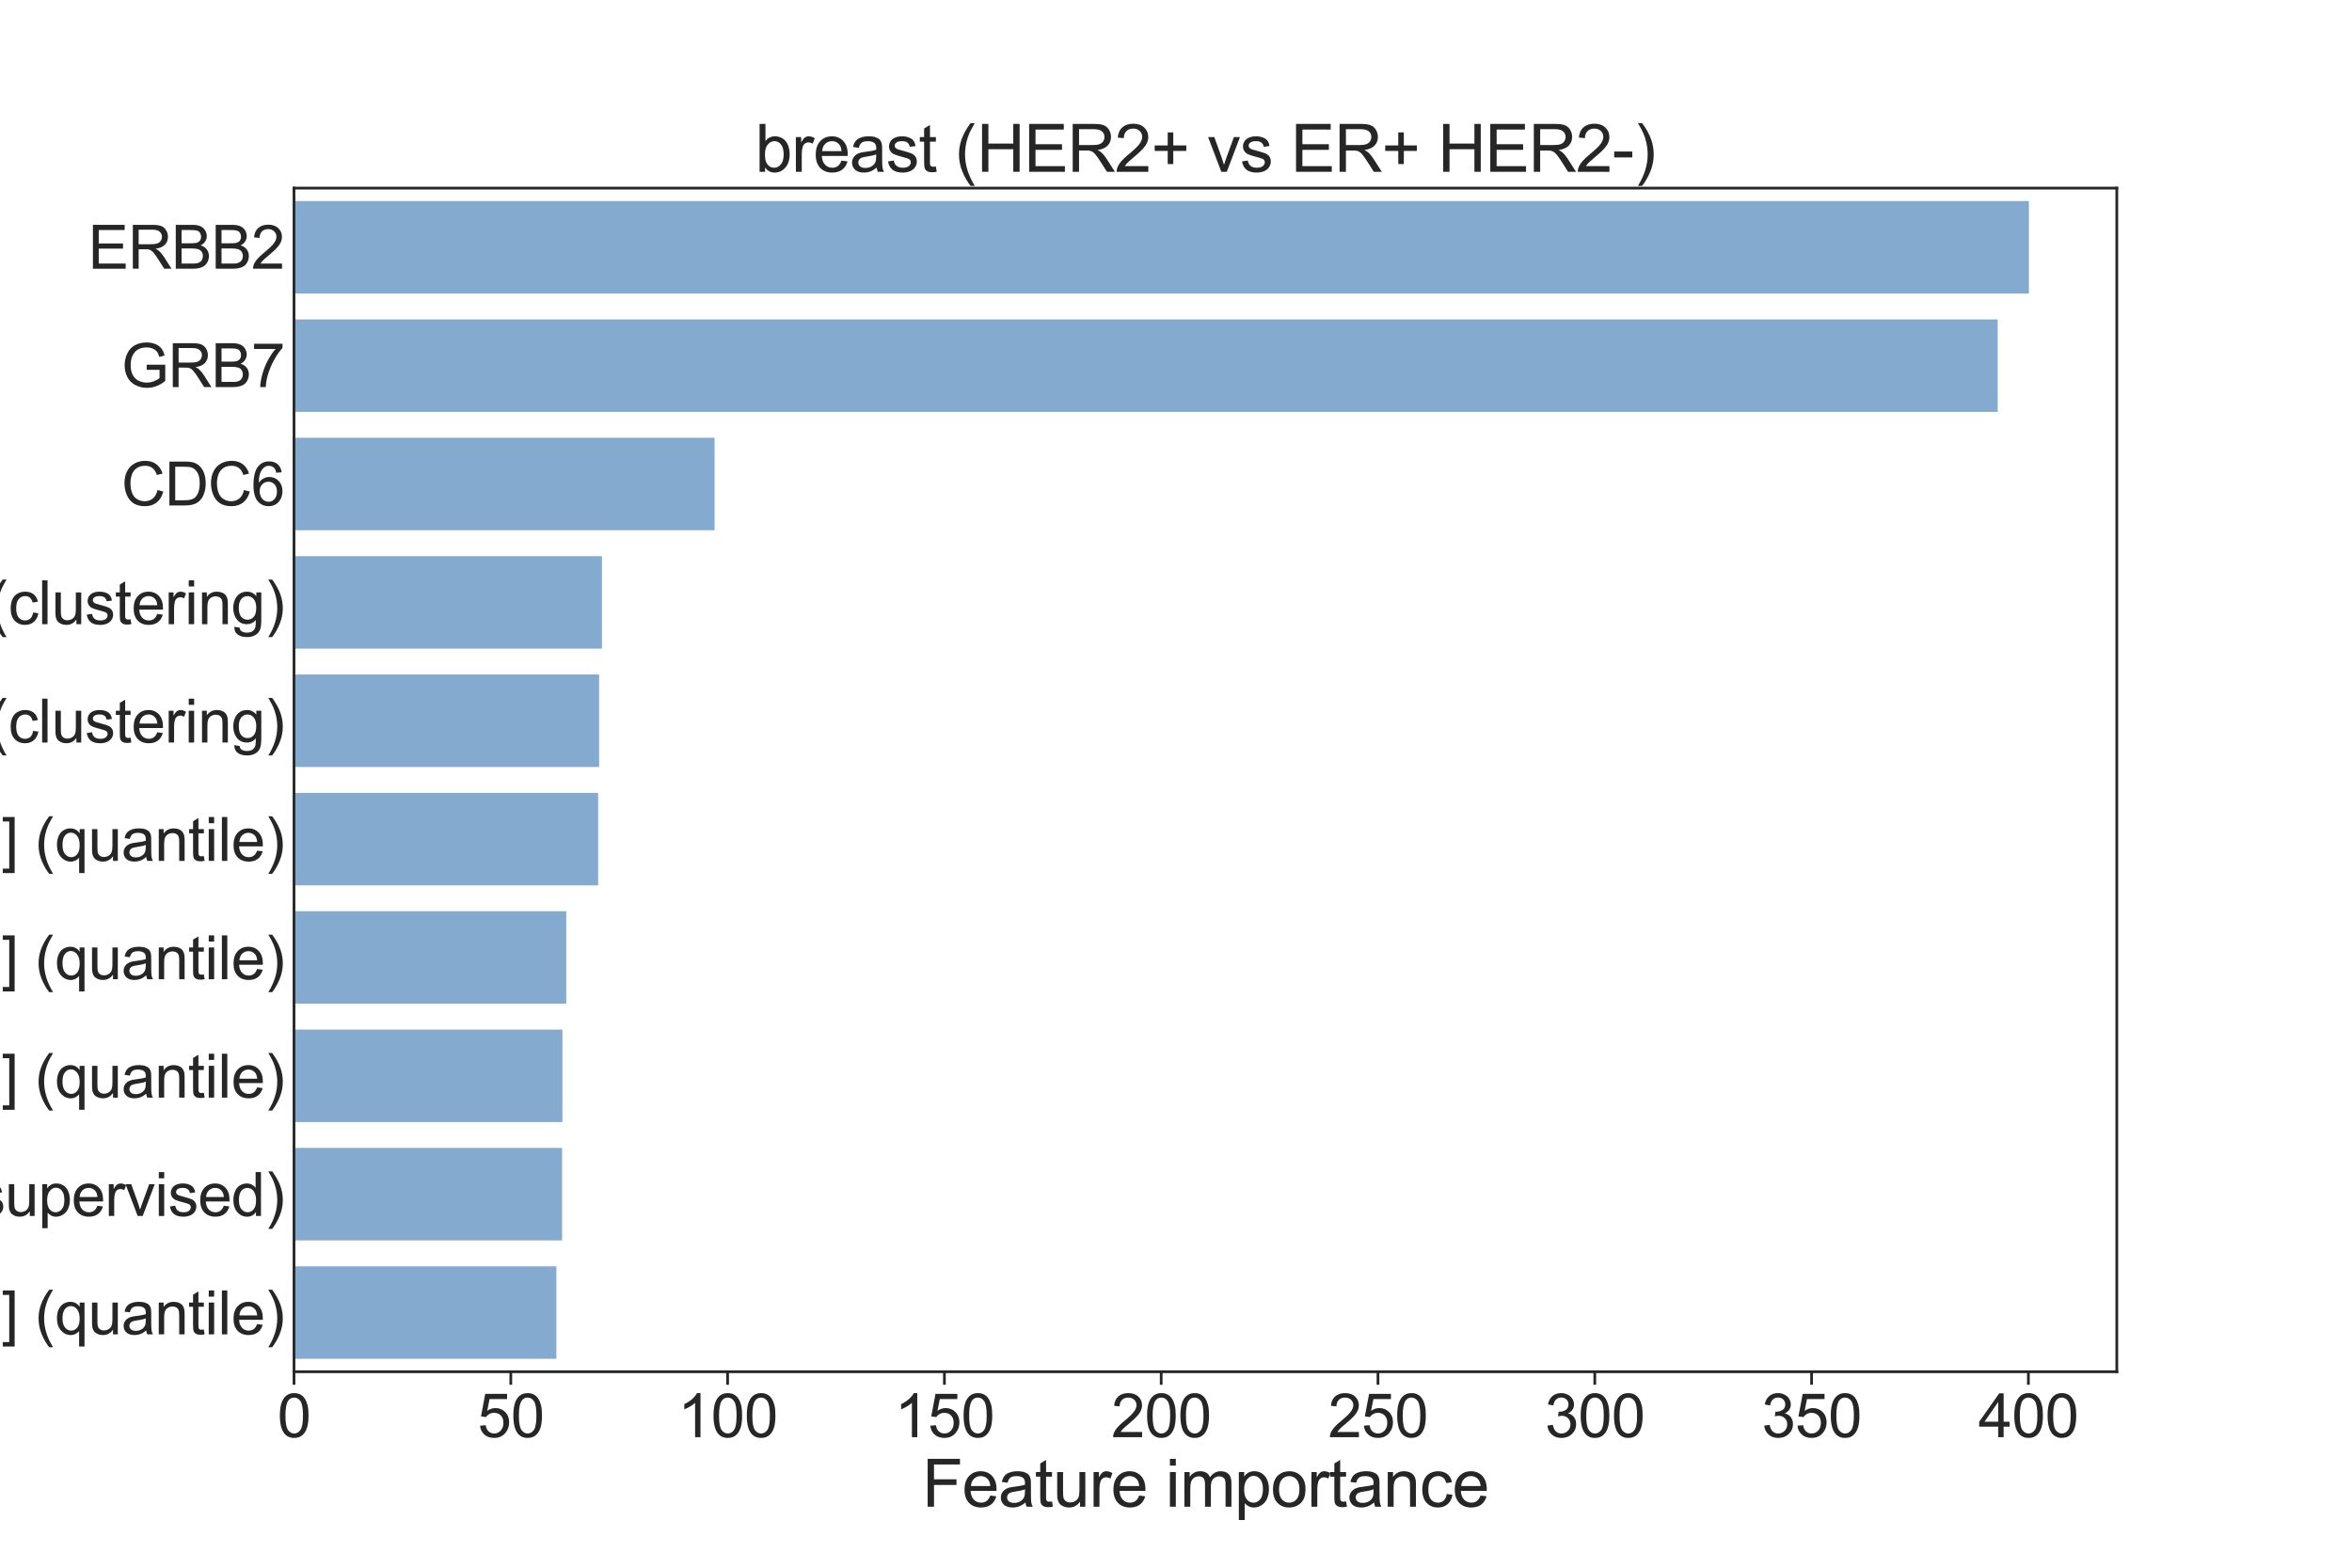 <?xml version="1.0" encoding="utf-8" standalone="no"?>
<!DOCTYPE svg PUBLIC "-//W3C//DTD SVG 1.1//EN"
  "http://www.w3.org/Graphics/SVG/1.1/DTD/svg11.dtd">
<svg xmlns:xlink="http://www.w3.org/1999/xlink" width="864pt" height="576pt" viewBox="0 0 864 576" xmlns="http://www.w3.org/2000/svg" version="1.1">
 <defs>
  <style type="text/css">*{stroke-linejoin: round; stroke-linecap: butt}</style>
 </defs>
 <g id="figure_1">
  <g id="patch_1">
   <path d="M 0 576 
L 864 576 
L 864 0 
L 0 0 
z
" style="fill: #ffffff"/>
  </g>
  <g id="axes_1">
   <g id="patch_2">
    <path d="M 108 504 
L 777.6 504 
L 777.6 69.12 
L 108 69.12 
z
" style="fill: #ffffff"/>
   </g>
   <g id="matplotlib.axis_1">
    <g id="xtick_1">
     <g id="line2d_1">
      <defs>
       <path id="m3b9ac82959" d="M 0 0 
L 0 4.8 
" style="stroke: #262626"/>
      </defs>
      <g>
       <use xlink:href="#m3b9ac82959" x="108" y="504" style="fill: #262626; stroke: #262626"/>
      </g>
     </g>
     <g id="text_1">
      <!-- 0 -->
      <g style="fill: #262626" transform="translate(101.883 528.047)scale(0.22 -0.22)">
       <defs>
        <path id="ArialMT-30" d="M 266 2259 
Q 266 3072 433 3567 
Q 600 4063 929 4331 
Q 1259 4600 1759 4600 
Q 2128 4600 2406 4451 
Q 2684 4303 2865 4023 
Q 3047 3744 3150 3342 
Q 3253 2941 3253 2259 
Q 3253 1453 3087 958 
Q 2922 463 2592 192 
Q 2263 -78 1759 -78 
Q 1097 -78 719 397 
Q 266 969 266 2259 
z
M 844 2259 
Q 844 1131 1108 757 
Q 1372 384 1759 384 
Q 2147 384 2411 759 
Q 2675 1134 2675 2259 
Q 2675 3391 2411 3762 
Q 2147 4134 1753 4134 
Q 1366 4134 1134 3806 
Q 844 3388 844 2259 
z
" transform="scale(0.016)"/>
       </defs>
       <use xlink:href="#ArialMT-30"/>
      </g>
     </g>
    </g>
    <g id="xtick_2">
     <g id="line2d_2">
      <g>
       <use xlink:href="#m3b9ac82959" x="187.64" y="504" style="fill: #262626; stroke: #262626"/>
      </g>
     </g>
     <g id="text_2">
      <!-- 50 -->
      <g style="fill: #262626" transform="translate(175.406 528.047)scale(0.22 -0.22)">
       <defs>
        <path id="ArialMT-35" d="M 266 1200 
L 856 1250 
Q 922 819 1161 601 
Q 1400 384 1738 384 
Q 2144 384 2425 690 
Q 2706 997 2706 1503 
Q 2706 1984 2436 2262 
Q 2166 2541 1728 2541 
Q 1456 2541 1237 2417 
Q 1019 2294 894 2097 
L 366 2166 
L 809 4519 
L 3088 4519 
L 3088 3981 
L 1259 3981 
L 1013 2750 
Q 1425 3038 1878 3038 
Q 2478 3038 2890 2622 
Q 3303 2206 3303 1553 
Q 3303 931 2941 478 
Q 2500 -78 1738 -78 
Q 1113 -78 717 272 
Q 322 622 266 1200 
z
" transform="scale(0.016)"/>
       </defs>
       <use xlink:href="#ArialMT-35"/>
       <use xlink:href="#ArialMT-30" x="55.615"/>
      </g>
     </g>
    </g>
    <g id="xtick_3">
     <g id="line2d_3">
      <g>
       <use xlink:href="#m3b9ac82959" x="267.281" y="504" style="fill: #262626; stroke: #262626"/>
      </g>
     </g>
     <g id="text_3">
      <!-- 100 -->
      <g style="fill: #262626" transform="translate(248.929 528.047)scale(0.22 -0.22)">
       <defs>
        <path id="ArialMT-31" d="M 2384 0 
L 1822 0 
L 1822 3584 
Q 1619 3391 1289 3197 
Q 959 3003 697 2906 
L 697 3450 
Q 1169 3672 1522 3987 
Q 1875 4303 2022 4600 
L 2384 4600 
L 2384 0 
z
" transform="scale(0.016)"/>
       </defs>
       <use xlink:href="#ArialMT-31"/>
       <use xlink:href="#ArialMT-30" x="55.615"/>
       <use xlink:href="#ArialMT-30" x="111.23"/>
      </g>
     </g>
    </g>
    <g id="xtick_4">
     <g id="line2d_4">
      <g>
       <use xlink:href="#m3b9ac82959" x="346.921" y="504" style="fill: #262626; stroke: #262626"/>
      </g>
     </g>
     <g id="text_4">
      <!-- 150 -->
      <g style="fill: #262626" transform="translate(328.57 528.047)scale(0.22 -0.22)">
       <use xlink:href="#ArialMT-31"/>
       <use xlink:href="#ArialMT-35" x="55.615"/>
       <use xlink:href="#ArialMT-30" x="111.23"/>
      </g>
     </g>
    </g>
    <g id="xtick_5">
     <g id="line2d_5">
      <g>
       <use xlink:href="#m3b9ac82959" x="426.561" y="504" style="fill: #262626; stroke: #262626"/>
      </g>
     </g>
     <g id="text_5">
      <!-- 200 -->
      <g style="fill: #262626" transform="translate(408.21 528.047)scale(0.22 -0.22)">
       <defs>
        <path id="ArialMT-32" d="M 3222 541 
L 3222 0 
L 194 0 
Q 188 203 259 391 
Q 375 700 629 1000 
Q 884 1300 1366 1694 
Q 2113 2306 2375 2664 
Q 2638 3022 2638 3341 
Q 2638 3675 2398 3904 
Q 2159 4134 1775 4134 
Q 1369 4134 1125 3890 
Q 881 3647 878 3216 
L 300 3275 
Q 359 3922 746 4261 
Q 1134 4600 1788 4600 
Q 2447 4600 2831 4234 
Q 3216 3869 3216 3328 
Q 3216 3053 3103 2787 
Q 2991 2522 2730 2228 
Q 2469 1934 1863 1422 
Q 1356 997 1212 845 
Q 1069 694 975 541 
L 3222 541 
z
" transform="scale(0.016)"/>
       </defs>
       <use xlink:href="#ArialMT-32"/>
       <use xlink:href="#ArialMT-30" x="55.615"/>
       <use xlink:href="#ArialMT-30" x="111.23"/>
      </g>
     </g>
    </g>
    <g id="xtick_6">
     <g id="line2d_6">
      <g>
       <use xlink:href="#m3b9ac82959" x="506.201" y="504" style="fill: #262626; stroke: #262626"/>
      </g>
     </g>
     <g id="text_6">
      <!-- 250 -->
      <g style="fill: #262626" transform="translate(487.85 528.047)scale(0.22 -0.22)">
       <use xlink:href="#ArialMT-32"/>
       <use xlink:href="#ArialMT-35" x="55.615"/>
       <use xlink:href="#ArialMT-30" x="111.23"/>
      </g>
     </g>
    </g>
    <g id="xtick_7">
     <g id="line2d_7">
      <g>
       <use xlink:href="#m3b9ac82959" x="585.842" y="504" style="fill: #262626; stroke: #262626"/>
      </g>
     </g>
     <g id="text_7">
      <!-- 300 -->
      <g style="fill: #262626" transform="translate(567.491 528.047)scale(0.22 -0.22)">
       <defs>
        <path id="ArialMT-33" d="M 269 1209 
L 831 1284 
Q 928 806 1161 595 
Q 1394 384 1728 384 
Q 2125 384 2398 659 
Q 2672 934 2672 1341 
Q 2672 1728 2419 1979 
Q 2166 2231 1775 2231 
Q 1616 2231 1378 2169 
L 1441 2663 
Q 1497 2656 1531 2656 
Q 1891 2656 2178 2843 
Q 2466 3031 2466 3422 
Q 2466 3731 2256 3934 
Q 2047 4138 1716 4138 
Q 1388 4138 1169 3931 
Q 950 3725 888 3313 
L 325 3413 
Q 428 3978 793 4289 
Q 1159 4600 1703 4600 
Q 2078 4600 2393 4439 
Q 2709 4278 2876 4000 
Q 3044 3722 3044 3409 
Q 3044 3113 2884 2869 
Q 2725 2625 2413 2481 
Q 2819 2388 3044 2092 
Q 3269 1797 3269 1353 
Q 3269 753 2831 336 
Q 2394 -81 1725 -81 
Q 1122 -81 723 278 
Q 325 638 269 1209 
z
" transform="scale(0.016)"/>
       </defs>
       <use xlink:href="#ArialMT-33"/>
       <use xlink:href="#ArialMT-30" x="55.615"/>
       <use xlink:href="#ArialMT-30" x="111.23"/>
      </g>
     </g>
    </g>
    <g id="xtick_8">
     <g id="line2d_8">
      <g>
       <use xlink:href="#m3b9ac82959" x="665.482" y="504" style="fill: #262626; stroke: #262626"/>
      </g>
     </g>
     <g id="text_8">
      <!-- 350 -->
      <g style="fill: #262626" transform="translate(647.131 528.047)scale(0.22 -0.22)">
       <use xlink:href="#ArialMT-33"/>
       <use xlink:href="#ArialMT-35" x="55.615"/>
       <use xlink:href="#ArialMT-30" x="111.23"/>
      </g>
     </g>
    </g>
    <g id="xtick_9">
     <g id="line2d_9">
      <g>
       <use xlink:href="#m3b9ac82959" x="745.122" y="504" style="fill: #262626; stroke: #262626"/>
      </g>
     </g>
     <g id="text_9">
      <!-- 400 -->
      <g style="fill: #262626" transform="translate(726.771 528.047)scale(0.22 -0.22)">
       <defs>
        <path id="ArialMT-34" d="M 2069 0 
L 2069 1097 
L 81 1097 
L 81 1613 
L 2172 4581 
L 2631 4581 
L 2631 1613 
L 3250 1613 
L 3250 1097 
L 2631 1097 
L 2631 0 
L 2069 0 
z
M 2069 1613 
L 2069 3678 
L 634 1613 
L 2069 1613 
z
" transform="scale(0.016)"/>
       </defs>
       <use xlink:href="#ArialMT-34"/>
       <use xlink:href="#ArialMT-30" x="55.615"/>
       <use xlink:href="#ArialMT-30" x="111.23"/>
      </g>
     </g>
    </g>
    <g id="text_10">
     <!-- Feature importance -->
     <g style="fill: #262626" transform="translate(338.758 553.598)scale(0.24 -0.24)">
      <defs>
       <path id="ArialMT-46" d="M 525 0 
L 525 4581 
L 3616 4581 
L 3616 4041 
L 1131 4041 
L 1131 2622 
L 3281 2622 
L 3281 2081 
L 1131 2081 
L 1131 0 
L 525 0 
z
" transform="scale(0.016)"/>
       <path id="ArialMT-65" d="M 2694 1069 
L 3275 997 
Q 3138 488 2766 206 
Q 2394 -75 1816 -75 
Q 1088 -75 661 373 
Q 234 822 234 1631 
Q 234 2469 665 2931 
Q 1097 3394 1784 3394 
Q 2450 3394 2872 2941 
Q 3294 2488 3294 1666 
Q 3294 1616 3291 1516 
L 816 1516 
Q 847 969 1125 678 
Q 1403 388 1819 388 
Q 2128 388 2347 550 
Q 2566 713 2694 1069 
z
M 847 1978 
L 2700 1978 
Q 2663 2397 2488 2606 
Q 2219 2931 1791 2931 
Q 1403 2931 1139 2672 
Q 875 2413 847 1978 
z
" transform="scale(0.016)"/>
       <path id="ArialMT-61" d="M 2588 409 
Q 2275 144 1986 34 
Q 1697 -75 1366 -75 
Q 819 -75 525 192 
Q 231 459 231 875 
Q 231 1119 342 1320 
Q 453 1522 633 1644 
Q 813 1766 1038 1828 
Q 1203 1872 1538 1913 
Q 2219 1994 2541 2106 
Q 2544 2222 2544 2253 
Q 2544 2597 2384 2738 
Q 2169 2928 1744 2928 
Q 1347 2928 1158 2789 
Q 969 2650 878 2297 
L 328 2372 
Q 403 2725 575 2942 
Q 747 3159 1072 3276 
Q 1397 3394 1825 3394 
Q 2250 3394 2515 3294 
Q 2781 3194 2906 3042 
Q 3031 2891 3081 2659 
Q 3109 2516 3109 2141 
L 3109 1391 
Q 3109 606 3145 398 
Q 3181 191 3288 0 
L 2700 0 
Q 2613 175 2588 409 
z
M 2541 1666 
Q 2234 1541 1622 1453 
Q 1275 1403 1131 1340 
Q 988 1278 909 1158 
Q 831 1038 831 891 
Q 831 666 1001 516 
Q 1172 366 1500 366 
Q 1825 366 2078 508 
Q 2331 650 2450 897 
Q 2541 1088 2541 1459 
L 2541 1666 
z
" transform="scale(0.016)"/>
       <path id="ArialMT-74" d="M 1650 503 
L 1731 6 
Q 1494 -44 1306 -44 
Q 1000 -44 831 53 
Q 663 150 594 308 
Q 525 466 525 972 
L 525 2881 
L 113 2881 
L 113 3319 
L 525 3319 
L 525 4141 
L 1084 4478 
L 1084 3319 
L 1650 3319 
L 1650 2881 
L 1084 2881 
L 1084 941 
Q 1084 700 1114 631 
Q 1144 563 1211 522 
Q 1278 481 1403 481 
Q 1497 481 1650 503 
z
" transform="scale(0.016)"/>
       <path id="ArialMT-75" d="M 2597 0 
L 2597 488 
Q 2209 -75 1544 -75 
Q 1250 -75 995 37 
Q 741 150 617 320 
Q 494 491 444 738 
Q 409 903 409 1263 
L 409 3319 
L 972 3319 
L 972 1478 
Q 972 1038 1006 884 
Q 1059 663 1231 536 
Q 1403 409 1656 409 
Q 1909 409 2131 539 
Q 2353 669 2445 892 
Q 2538 1116 2538 1541 
L 2538 3319 
L 3100 3319 
L 3100 0 
L 2597 0 
z
" transform="scale(0.016)"/>
       <path id="ArialMT-72" d="M 416 0 
L 416 3319 
L 922 3319 
L 922 2816 
Q 1116 3169 1280 3281 
Q 1444 3394 1641 3394 
Q 1925 3394 2219 3213 
L 2025 2691 
Q 1819 2813 1613 2813 
Q 1428 2813 1281 2702 
Q 1134 2591 1072 2394 
Q 978 2094 978 1738 
L 978 0 
L 416 0 
z
" transform="scale(0.016)"/>
       <path id="ArialMT-20" transform="scale(0.016)"/>
       <path id="ArialMT-69" d="M 425 3934 
L 425 4581 
L 988 4581 
L 988 3934 
L 425 3934 
z
M 425 0 
L 425 3319 
L 988 3319 
L 988 0 
L 425 0 
z
" transform="scale(0.016)"/>
       <path id="ArialMT-6d" d="M 422 0 
L 422 3319 
L 925 3319 
L 925 2853 
Q 1081 3097 1340 3245 
Q 1600 3394 1931 3394 
Q 2300 3394 2536 3241 
Q 2772 3088 2869 2813 
Q 3263 3394 3894 3394 
Q 4388 3394 4653 3120 
Q 4919 2847 4919 2278 
L 4919 0 
L 4359 0 
L 4359 2091 
Q 4359 2428 4304 2576 
Q 4250 2725 4106 2815 
Q 3963 2906 3769 2906 
Q 3419 2906 3187 2673 
Q 2956 2441 2956 1928 
L 2956 0 
L 2394 0 
L 2394 2156 
Q 2394 2531 2256 2718 
Q 2119 2906 1806 2906 
Q 1569 2906 1367 2781 
Q 1166 2656 1075 2415 
Q 984 2175 984 1722 
L 984 0 
L 422 0 
z
" transform="scale(0.016)"/>
       <path id="ArialMT-70" d="M 422 -1272 
L 422 3319 
L 934 3319 
L 934 2888 
Q 1116 3141 1344 3267 
Q 1572 3394 1897 3394 
Q 2322 3394 2647 3175 
Q 2972 2956 3137 2557 
Q 3303 2159 3303 1684 
Q 3303 1175 3120 767 
Q 2938 359 2589 142 
Q 2241 -75 1856 -75 
Q 1575 -75 1351 44 
Q 1128 163 984 344 
L 984 -1272 
L 422 -1272 
z
M 931 1641 
Q 931 1000 1190 694 
Q 1450 388 1819 388 
Q 2194 388 2461 705 
Q 2728 1022 2728 1688 
Q 2728 2322 2467 2637 
Q 2206 2953 1844 2953 
Q 1484 2953 1207 2617 
Q 931 2281 931 1641 
z
" transform="scale(0.016)"/>
       <path id="ArialMT-6f" d="M 213 1659 
Q 213 2581 725 3025 
Q 1153 3394 1769 3394 
Q 2453 3394 2887 2945 
Q 3322 2497 3322 1706 
Q 3322 1066 3130 698 
Q 2938 331 2570 128 
Q 2203 -75 1769 -75 
Q 1072 -75 642 372 
Q 213 819 213 1659 
z
M 791 1659 
Q 791 1022 1069 705 
Q 1347 388 1769 388 
Q 2188 388 2466 706 
Q 2744 1025 2744 1678 
Q 2744 2294 2464 2611 
Q 2184 2928 1769 2928 
Q 1347 2928 1069 2612 
Q 791 2297 791 1659 
z
" transform="scale(0.016)"/>
       <path id="ArialMT-6e" d="M 422 0 
L 422 3319 
L 928 3319 
L 928 2847 
Q 1294 3394 1984 3394 
Q 2284 3394 2536 3286 
Q 2788 3178 2913 3003 
Q 3038 2828 3088 2588 
Q 3119 2431 3119 2041 
L 3119 0 
L 2556 0 
L 2556 2019 
Q 2556 2363 2490 2533 
Q 2425 2703 2258 2804 
Q 2091 2906 1866 2906 
Q 1506 2906 1245 2678 
Q 984 2450 984 1813 
L 984 0 
L 422 0 
z
" transform="scale(0.016)"/>
       <path id="ArialMT-63" d="M 2588 1216 
L 3141 1144 
Q 3050 572 2676 248 
Q 2303 -75 1759 -75 
Q 1078 -75 664 370 
Q 250 816 250 1647 
Q 250 2184 428 2587 
Q 606 2991 970 3192 
Q 1334 3394 1763 3394 
Q 2303 3394 2647 3120 
Q 2991 2847 3088 2344 
L 2541 2259 
Q 2463 2594 2264 2762 
Q 2066 2931 1784 2931 
Q 1359 2931 1093 2626 
Q 828 2322 828 1663 
Q 828 994 1084 691 
Q 1341 388 1753 388 
Q 2084 388 2306 591 
Q 2528 794 2588 1216 
z
" transform="scale(0.016)"/>
      </defs>
      <use xlink:href="#ArialMT-46"/>
      <use xlink:href="#ArialMT-65" x="61.084"/>
      <use xlink:href="#ArialMT-61" x="116.699"/>
      <use xlink:href="#ArialMT-74" x="172.314"/>
      <use xlink:href="#ArialMT-75" x="200.098"/>
      <use xlink:href="#ArialMT-72" x="255.713"/>
      <use xlink:href="#ArialMT-65" x="289.014"/>
      <use xlink:href="#ArialMT-20" x="344.629"/>
      <use xlink:href="#ArialMT-69" x="372.412"/>
      <use xlink:href="#ArialMT-6d" x="394.629"/>
      <use xlink:href="#ArialMT-70" x="477.93"/>
      <use xlink:href="#ArialMT-6f" x="533.545"/>
      <use xlink:href="#ArialMT-72" x="589.16"/>
      <use xlink:href="#ArialMT-74" x="622.461"/>
      <use xlink:href="#ArialMT-61" x="650.244"/>
      <use xlink:href="#ArialMT-6e" x="705.859"/>
      <use xlink:href="#ArialMT-63" x="761.475"/>
      <use xlink:href="#ArialMT-65" x="811.475"/>
     </g>
    </g>
   </g>
   <g id="matplotlib.axis_2">
    <g id="ytick_1">
     <g id="text_11">
      <!-- ERBB2 -->
      <g style="fill: #262626" transform="translate(32.354 98.738)scale(0.22 -0.22)">
       <defs>
        <path id="ArialMT-45" d="M 506 0 
L 506 4581 
L 3819 4581 
L 3819 4041 
L 1113 4041 
L 1113 2638 
L 3647 2638 
L 3647 2100 
L 1113 2100 
L 1113 541 
L 3925 541 
L 3925 0 
L 506 0 
z
" transform="scale(0.016)"/>
        <path id="ArialMT-52" d="M 503 0 
L 503 4581 
L 2534 4581 
Q 3147 4581 3465 4457 
Q 3784 4334 3975 4021 
Q 4166 3709 4166 3331 
Q 4166 2844 3850 2509 
Q 3534 2175 2875 2084 
Q 3116 1969 3241 1856 
Q 3506 1613 3744 1247 
L 4541 0 
L 3778 0 
L 3172 953 
Q 2906 1366 2734 1584 
Q 2563 1803 2427 1890 
Q 2291 1978 2150 2013 
Q 2047 2034 1813 2034 
L 1109 2034 
L 1109 0 
L 503 0 
z
M 1109 2559 
L 2413 2559 
Q 2828 2559 3062 2645 
Q 3297 2731 3419 2920 
Q 3541 3109 3541 3331 
Q 3541 3656 3305 3865 
Q 3069 4075 2559 4075 
L 1109 4075 
L 1109 2559 
z
" transform="scale(0.016)"/>
        <path id="ArialMT-42" d="M 469 0 
L 469 4581 
L 2188 4581 
Q 2713 4581 3030 4442 
Q 3347 4303 3526 4014 
Q 3706 3725 3706 3409 
Q 3706 3116 3547 2856 
Q 3388 2597 3066 2438 
Q 3481 2316 3704 2022 
Q 3928 1728 3928 1328 
Q 3928 1006 3792 729 
Q 3656 453 3456 303 
Q 3256 153 2954 76 
Q 2653 0 2216 0 
L 469 0 
z
M 1075 2656 
L 2066 2656 
Q 2469 2656 2644 2709 
Q 2875 2778 2992 2937 
Q 3109 3097 3109 3338 
Q 3109 3566 3000 3739 
Q 2891 3913 2687 3977 
Q 2484 4041 1991 4041 
L 1075 4041 
L 1075 2656 
z
M 1075 541 
L 2216 541 
Q 2509 541 2628 563 
Q 2838 600 2978 687 
Q 3119 775 3209 942 
Q 3300 1109 3300 1328 
Q 3300 1584 3169 1773 
Q 3038 1963 2805 2039 
Q 2572 2116 2134 2116 
L 1075 2116 
L 1075 541 
z
" transform="scale(0.016)"/>
       </defs>
       <use xlink:href="#ArialMT-45"/>
       <use xlink:href="#ArialMT-52" x="66.699"/>
       <use xlink:href="#ArialMT-42" x="138.916"/>
       <use xlink:href="#ArialMT-42" x="205.615"/>
       <use xlink:href="#ArialMT-32" x="272.314"/>
      </g>
     </g>
    </g>
    <g id="ytick_2">
     <g id="text_12">
      <!-- GRB7 -->
      <g style="fill: #262626" transform="translate(44.591 142.226)scale(0.22 -0.22)">
       <defs>
        <path id="ArialMT-47" d="M 2638 1797 
L 2638 2334 
L 4578 2338 
L 4578 638 
Q 4131 281 3656 101 
Q 3181 -78 2681 -78 
Q 2006 -78 1454 211 
Q 903 500 622 1047 
Q 341 1594 341 2269 
Q 341 2938 620 3517 
Q 900 4097 1425 4378 
Q 1950 4659 2634 4659 
Q 3131 4659 3532 4498 
Q 3934 4338 4162 4050 
Q 4391 3763 4509 3300 
L 3963 3150 
Q 3859 3500 3706 3700 
Q 3553 3900 3268 4020 
Q 2984 4141 2638 4141 
Q 2222 4141 1919 4014 
Q 1616 3888 1430 3681 
Q 1244 3475 1141 3228 
Q 966 2803 966 2306 
Q 966 1694 1177 1281 
Q 1388 869 1791 669 
Q 2194 469 2647 469 
Q 3041 469 3416 620 
Q 3791 772 3984 944 
L 3984 1797 
L 2638 1797 
z
" transform="scale(0.016)"/>
        <path id="ArialMT-37" d="M 303 3981 
L 303 4522 
L 3269 4522 
L 3269 4084 
Q 2831 3619 2401 2847 
Q 1972 2075 1738 1259 
Q 1569 684 1522 0 
L 944 0 
Q 953 541 1156 1306 
Q 1359 2072 1739 2783 
Q 2119 3494 2547 3981 
L 303 3981 
z
" transform="scale(0.016)"/>
       </defs>
       <use xlink:href="#ArialMT-47"/>
       <use xlink:href="#ArialMT-52" x="77.783"/>
       <use xlink:href="#ArialMT-42" x="150"/>
       <use xlink:href="#ArialMT-37" x="216.699"/>
      </g>
     </g>
    </g>
    <g id="ytick_3">
     <g id="text_13">
      <!-- CDC6 -->
      <g style="fill: #262626" transform="translate(44.602 185.714)scale(0.22 -0.22)">
       <defs>
        <path id="ArialMT-43" d="M 3763 1606 
L 4369 1453 
Q 4178 706 3683 314 
Q 3188 -78 2472 -78 
Q 1731 -78 1267 223 
Q 803 525 561 1097 
Q 319 1669 319 2325 
Q 319 3041 592 3573 
Q 866 4106 1370 4382 
Q 1875 4659 2481 4659 
Q 3169 4659 3637 4309 
Q 4106 3959 4291 3325 
L 3694 3184 
Q 3534 3684 3231 3912 
Q 2928 4141 2469 4141 
Q 1941 4141 1586 3887 
Q 1231 3634 1087 3207 
Q 944 2781 944 2328 
Q 944 1744 1114 1308 
Q 1284 872 1643 656 
Q 2003 441 2422 441 
Q 2931 441 3284 734 
Q 3638 1028 3763 1606 
z
" transform="scale(0.016)"/>
        <path id="ArialMT-44" d="M 494 0 
L 494 4581 
L 2072 4581 
Q 2606 4581 2888 4516 
Q 3281 4425 3559 4188 
Q 3922 3881 4101 3404 
Q 4281 2928 4281 2316 
Q 4281 1794 4159 1391 
Q 4038 988 3847 723 
Q 3656 459 3429 307 
Q 3203 156 2883 78 
Q 2563 0 2147 0 
L 494 0 
z
M 1100 541 
L 2078 541 
Q 2531 541 2789 625 
Q 3047 709 3200 863 
Q 3416 1078 3536 1442 
Q 3656 1806 3656 2325 
Q 3656 3044 3420 3430 
Q 3184 3816 2847 3947 
Q 2603 4041 2063 4041 
L 1100 4041 
L 1100 541 
z
" transform="scale(0.016)"/>
        <path id="ArialMT-36" d="M 3184 3459 
L 2625 3416 
Q 2550 3747 2413 3897 
Q 2184 4138 1850 4138 
Q 1581 4138 1378 3988 
Q 1113 3794 959 3422 
Q 806 3050 800 2363 
Q 1003 2672 1297 2822 
Q 1591 2972 1913 2972 
Q 2475 2972 2870 2558 
Q 3266 2144 3266 1488 
Q 3266 1056 3080 686 
Q 2894 316 2569 119 
Q 2244 -78 1831 -78 
Q 1128 -78 684 439 
Q 241 956 241 2144 
Q 241 3472 731 4075 
Q 1159 4600 1884 4600 
Q 2425 4600 2770 4297 
Q 3116 3994 3184 3459 
z
M 888 1484 
Q 888 1194 1011 928 
Q 1134 663 1356 523 
Q 1578 384 1822 384 
Q 2178 384 2434 671 
Q 2691 959 2691 1453 
Q 2691 1928 2437 2201 
Q 2184 2475 1800 2475 
Q 1419 2475 1153 2201 
Q 888 1928 888 1484 
z
" transform="scale(0.016)"/>
       </defs>
       <use xlink:href="#ArialMT-43"/>
       <use xlink:href="#ArialMT-44" x="72.217"/>
       <use xlink:href="#ArialMT-43" x="144.434"/>
       <use xlink:href="#ArialMT-36" x="216.65"/>
      </g>
     </g>
    </g>
    <g id="ytick_4">
     <g id="text_14">
      <!-- SV INV [2459-76565] (clustering) -->
      <g style="fill: #262626" transform="translate(-218.316 229.336)scale(0.22 -0.22)">
       <defs>
        <path id="ArialMT-53" d="M 288 1472 
L 859 1522 
Q 900 1178 1048 958 
Q 1197 738 1509 602 
Q 1822 466 2213 466 
Q 2559 466 2825 569 
Q 3091 672 3220 851 
Q 3350 1031 3350 1244 
Q 3350 1459 3225 1620 
Q 3100 1781 2813 1891 
Q 2628 1963 1997 2114 
Q 1366 2266 1113 2400 
Q 784 2572 623 2826 
Q 463 3081 463 3397 
Q 463 3744 659 4045 
Q 856 4347 1234 4503 
Q 1613 4659 2075 4659 
Q 2584 4659 2973 4495 
Q 3363 4331 3572 4012 
Q 3781 3694 3797 3291 
L 3216 3247 
Q 3169 3681 2898 3903 
Q 2628 4125 2100 4125 
Q 1550 4125 1298 3923 
Q 1047 3722 1047 3438 
Q 1047 3191 1225 3031 
Q 1400 2872 2139 2705 
Q 2878 2538 3153 2413 
Q 3553 2228 3743 1945 
Q 3934 1663 3934 1294 
Q 3934 928 3725 604 
Q 3516 281 3123 101 
Q 2731 -78 2241 -78 
Q 1619 -78 1198 103 
Q 778 284 539 648 
Q 300 1013 288 1472 
z
" transform="scale(0.016)"/>
        <path id="ArialMT-56" d="M 1803 0 
L 28 4581 
L 684 4581 
L 1875 1253 
Q 2019 853 2116 503 
Q 2222 878 2363 1253 
L 3600 4581 
L 4219 4581 
L 2425 0 
L 1803 0 
z
" transform="scale(0.016)"/>
        <path id="ArialMT-49" d="M 597 0 
L 597 4581 
L 1203 4581 
L 1203 0 
L 597 0 
z
" transform="scale(0.016)"/>
        <path id="ArialMT-4e" d="M 488 0 
L 488 4581 
L 1109 4581 
L 3516 984 
L 3516 4581 
L 4097 4581 
L 4097 0 
L 3475 0 
L 1069 3600 
L 1069 0 
L 488 0 
z
" transform="scale(0.016)"/>
        <path id="ArialMT-5b" d="M 434 -1272 
L 434 4581 
L 1675 4581 
L 1675 4116 
L 997 4116 
L 997 -806 
L 1675 -806 
L 1675 -1272 
L 434 -1272 
z
" transform="scale(0.016)"/>
        <path id="ArialMT-39" d="M 350 1059 
L 891 1109 
Q 959 728 1153 556 
Q 1347 384 1650 384 
Q 1909 384 2104 503 
Q 2300 622 2425 820 
Q 2550 1019 2634 1356 
Q 2719 1694 2719 2044 
Q 2719 2081 2716 2156 
Q 2547 1888 2255 1720 
Q 1963 1553 1622 1553 
Q 1053 1553 659 1965 
Q 266 2378 266 3053 
Q 266 3750 677 4175 
Q 1088 4600 1706 4600 
Q 2153 4600 2523 4359 
Q 2894 4119 3086 3673 
Q 3278 3228 3278 2384 
Q 3278 1506 3087 986 
Q 2897 466 2520 194 
Q 2144 -78 1638 -78 
Q 1100 -78 759 220 
Q 419 519 350 1059 
z
M 2653 3081 
Q 2653 3566 2395 3850 
Q 2138 4134 1775 4134 
Q 1400 4134 1122 3828 
Q 844 3522 844 3034 
Q 844 2597 1108 2323 
Q 1372 2050 1759 2050 
Q 2150 2050 2401 2323 
Q 2653 2597 2653 3081 
z
" transform="scale(0.016)"/>
        <path id="ArialMT-2d" d="M 203 1375 
L 203 1941 
L 1931 1941 
L 1931 1375 
L 203 1375 
z
" transform="scale(0.016)"/>
        <path id="ArialMT-5d" d="M 1363 -1272 
L 122 -1272 
L 122 -806 
L 800 -806 
L 800 4116 
L 122 4116 
L 122 4581 
L 1363 4581 
L 1363 -1272 
z
" transform="scale(0.016)"/>
        <path id="ArialMT-28" d="M 1497 -1347 
Q 1031 -759 709 28 
Q 388 816 388 1659 
Q 388 2403 628 3084 
Q 909 3875 1497 4659 
L 1900 4659 
Q 1522 4009 1400 3731 
Q 1209 3300 1100 2831 
Q 966 2247 966 1656 
Q 966 153 1900 -1347 
L 1497 -1347 
z
" transform="scale(0.016)"/>
        <path id="ArialMT-6c" d="M 409 0 
L 409 4581 
L 972 4581 
L 972 0 
L 409 0 
z
" transform="scale(0.016)"/>
        <path id="ArialMT-73" d="M 197 991 
L 753 1078 
Q 800 744 1014 566 
Q 1228 388 1613 388 
Q 2000 388 2187 545 
Q 2375 703 2375 916 
Q 2375 1106 2209 1216 
Q 2094 1291 1634 1406 
Q 1016 1563 777 1677 
Q 538 1791 414 1992 
Q 291 2194 291 2438 
Q 291 2659 392 2848 
Q 494 3038 669 3163 
Q 800 3259 1026 3326 
Q 1253 3394 1513 3394 
Q 1903 3394 2198 3281 
Q 2494 3169 2634 2976 
Q 2775 2784 2828 2463 
L 2278 2388 
Q 2241 2644 2061 2787 
Q 1881 2931 1553 2931 
Q 1166 2931 1000 2803 
Q 834 2675 834 2503 
Q 834 2394 903 2306 
Q 972 2216 1119 2156 
Q 1203 2125 1616 2013 
Q 2213 1853 2448 1751 
Q 2684 1650 2818 1456 
Q 2953 1263 2953 975 
Q 2953 694 2789 445 
Q 2625 197 2315 61 
Q 2006 -75 1616 -75 
Q 969 -75 630 194 
Q 291 463 197 991 
z
" transform="scale(0.016)"/>
        <path id="ArialMT-67" d="M 319 -275 
L 866 -356 
Q 900 -609 1056 -725 
Q 1266 -881 1628 -881 
Q 2019 -881 2231 -725 
Q 2444 -569 2519 -288 
Q 2563 -116 2559 434 
Q 2191 0 1641 0 
Q 956 0 581 494 
Q 206 988 206 1678 
Q 206 2153 378 2554 
Q 550 2956 876 3175 
Q 1203 3394 1644 3394 
Q 2231 3394 2613 2919 
L 2613 3319 
L 3131 3319 
L 3131 450 
Q 3131 -325 2973 -648 
Q 2816 -972 2473 -1159 
Q 2131 -1347 1631 -1347 
Q 1038 -1347 672 -1080 
Q 306 -813 319 -275 
z
M 784 1719 
Q 784 1066 1043 766 
Q 1303 466 1694 466 
Q 2081 466 2343 764 
Q 2606 1063 2606 1700 
Q 2606 2309 2336 2618 
Q 2066 2928 1684 2928 
Q 1309 2928 1046 2623 
Q 784 2319 784 1719 
z
" transform="scale(0.016)"/>
        <path id="ArialMT-29" d="M 791 -1347 
L 388 -1347 
Q 1322 153 1322 1656 
Q 1322 2244 1188 2822 
Q 1081 3291 891 3722 
Q 769 4003 388 4659 
L 791 4659 
Q 1378 3875 1659 3084 
Q 1900 2403 1900 1659 
Q 1900 816 1576 28 
Q 1253 -759 791 -1347 
z
" transform="scale(0.016)"/>
       </defs>
       <use xlink:href="#ArialMT-53"/>
       <use xlink:href="#ArialMT-56" x="66.699"/>
       <use xlink:href="#ArialMT-20" x="133.398"/>
       <use xlink:href="#ArialMT-49" x="161.182"/>
       <use xlink:href="#ArialMT-4e" x="188.965"/>
       <use xlink:href="#ArialMT-56" x="261.182"/>
       <use xlink:href="#ArialMT-20" x="327.881"/>
       <use xlink:href="#ArialMT-5b" x="355.664"/>
       <use xlink:href="#ArialMT-32" x="383.447"/>
       <use xlink:href="#ArialMT-34" x="439.062"/>
       <use xlink:href="#ArialMT-35" x="494.678"/>
       <use xlink:href="#ArialMT-39" x="550.293"/>
       <use xlink:href="#ArialMT-2d" x="605.908"/>
       <use xlink:href="#ArialMT-37" x="639.209"/>
       <use xlink:href="#ArialMT-36" x="694.824"/>
       <use xlink:href="#ArialMT-35" x="750.439"/>
       <use xlink:href="#ArialMT-36" x="806.055"/>
       <use xlink:href="#ArialMT-35" x="861.67"/>
       <use xlink:href="#ArialMT-5d" x="917.285"/>
       <use xlink:href="#ArialMT-20" x="945.068"/>
       <use xlink:href="#ArialMT-28" x="972.852"/>
       <use xlink:href="#ArialMT-63" x="1006.152"/>
       <use xlink:href="#ArialMT-6c" x="1056.152"/>
       <use xlink:href="#ArialMT-75" x="1078.369"/>
       <use xlink:href="#ArialMT-73" x="1133.984"/>
       <use xlink:href="#ArialMT-74" x="1183.984"/>
       <use xlink:href="#ArialMT-65" x="1211.768"/>
       <use xlink:href="#ArialMT-72" x="1267.383"/>
       <use xlink:href="#ArialMT-69" x="1300.684"/>
       <use xlink:href="#ArialMT-6e" x="1322.9"/>
       <use xlink:href="#ArialMT-67" x="1378.516"/>
       <use xlink:href="#ArialMT-29" x="1434.131"/>
      </g>
     </g>
    </g>
    <g id="ytick_5">
     <g id="text_15">
      <!-- CNV DUP [228168-984958] (clustering) -->
      <g style="fill: #262626" transform="translate(-281.511 272.824)scale(0.22 -0.22)">
       <defs>
        <path id="ArialMT-55" d="M 3500 4581 
L 4106 4581 
L 4106 1934 
Q 4106 1244 3950 837 
Q 3794 431 3386 176 
Q 2978 -78 2316 -78 
Q 1672 -78 1262 144 
Q 853 366 678 786 
Q 503 1206 503 1934 
L 503 4581 
L 1109 4581 
L 1109 1938 
Q 1109 1341 1220 1058 
Q 1331 775 1601 622 
Q 1872 469 2263 469 
Q 2931 469 3215 772 
Q 3500 1075 3500 1938 
L 3500 4581 
z
" transform="scale(0.016)"/>
        <path id="ArialMT-50" d="M 494 0 
L 494 4581 
L 2222 4581 
Q 2678 4581 2919 4538 
Q 3256 4481 3484 4323 
Q 3713 4166 3852 3881 
Q 3991 3597 3991 3256 
Q 3991 2672 3619 2267 
Q 3247 1863 2275 1863 
L 1100 1863 
L 1100 0 
L 494 0 
z
M 1100 2403 
L 2284 2403 
Q 2872 2403 3119 2622 
Q 3366 2841 3366 3238 
Q 3366 3525 3220 3729 
Q 3075 3934 2838 4000 
Q 2684 4041 2272 4041 
L 1100 4041 
L 1100 2403 
z
" transform="scale(0.016)"/>
        <path id="ArialMT-38" d="M 1131 2484 
Q 781 2613 612 2850 
Q 444 3088 444 3419 
Q 444 3919 803 4259 
Q 1163 4600 1759 4600 
Q 2359 4600 2725 4251 
Q 3091 3903 3091 3403 
Q 3091 3084 2923 2848 
Q 2756 2613 2416 2484 
Q 2838 2347 3058 2040 
Q 3278 1734 3278 1309 
Q 3278 722 2862 322 
Q 2447 -78 1769 -78 
Q 1091 -78 675 323 
Q 259 725 259 1325 
Q 259 1772 486 2073 
Q 713 2375 1131 2484 
z
M 1019 3438 
Q 1019 3113 1228 2906 
Q 1438 2700 1772 2700 
Q 2097 2700 2305 2904 
Q 2513 3109 2513 3406 
Q 2513 3716 2298 3927 
Q 2084 4138 1766 4138 
Q 1444 4138 1231 3931 
Q 1019 3725 1019 3438 
z
M 838 1322 
Q 838 1081 952 856 
Q 1066 631 1291 507 
Q 1516 384 1775 384 
Q 2178 384 2440 643 
Q 2703 903 2703 1303 
Q 2703 1709 2433 1975 
Q 2163 2241 1756 2241 
Q 1359 2241 1098 1978 
Q 838 1716 838 1322 
z
" transform="scale(0.016)"/>
       </defs>
       <use xlink:href="#ArialMT-43"/>
       <use xlink:href="#ArialMT-4e" x="72.217"/>
       <use xlink:href="#ArialMT-56" x="144.434"/>
       <use xlink:href="#ArialMT-20" x="211.133"/>
       <use xlink:href="#ArialMT-44" x="238.916"/>
       <use xlink:href="#ArialMT-55" x="311.133"/>
       <use xlink:href="#ArialMT-50" x="383.35"/>
       <use xlink:href="#ArialMT-20" x="448.299"/>
       <use xlink:href="#ArialMT-5b" x="476.082"/>
       <use xlink:href="#ArialMT-32" x="503.865"/>
       <use xlink:href="#ArialMT-32" x="559.48"/>
       <use xlink:href="#ArialMT-38" x="615.096"/>
       <use xlink:href="#ArialMT-31" x="670.711"/>
       <use xlink:href="#ArialMT-36" x="726.326"/>
       <use xlink:href="#ArialMT-38" x="781.941"/>
       <use xlink:href="#ArialMT-2d" x="837.557"/>
       <use xlink:href="#ArialMT-39" x="870.857"/>
       <use xlink:href="#ArialMT-38" x="926.473"/>
       <use xlink:href="#ArialMT-34" x="982.088"/>
       <use xlink:href="#ArialMT-39" x="1037.703"/>
       <use xlink:href="#ArialMT-35" x="1093.318"/>
       <use xlink:href="#ArialMT-38" x="1148.934"/>
       <use xlink:href="#ArialMT-5d" x="1204.549"/>
       <use xlink:href="#ArialMT-20" x="1232.332"/>
       <use xlink:href="#ArialMT-28" x="1260.115"/>
       <use xlink:href="#ArialMT-63" x="1293.416"/>
       <use xlink:href="#ArialMT-6c" x="1343.416"/>
       <use xlink:href="#ArialMT-75" x="1365.633"/>
       <use xlink:href="#ArialMT-73" x="1421.248"/>
       <use xlink:href="#ArialMT-74" x="1471.248"/>
       <use xlink:href="#ArialMT-65" x="1499.031"/>
       <use xlink:href="#ArialMT-72" x="1554.646"/>
       <use xlink:href="#ArialMT-69" x="1587.947"/>
       <use xlink:href="#ArialMT-6e" x="1610.164"/>
       <use xlink:href="#ArialMT-67" x="1665.779"/>
       <use xlink:href="#ArialMT-29" x="1721.395"/>
      </g>
     </g>
    </g>
    <g id="ytick_6">
     <g id="text_16">
      <!-- CNV DUP [323381-394174] (quantile) -->
      <g style="fill: #262626" transform="translate(-264.419 316.312)scale(0.22 -0.22)">
       <defs>
        <path id="ArialMT-71" d="M 2538 -1272 
L 2538 353 
Q 2406 169 2170 47 
Q 1934 -75 1669 -75 
Q 1078 -75 651 397 
Q 225 869 225 1691 
Q 225 2191 398 2587 
Q 572 2984 901 3189 
Q 1231 3394 1625 3394 
Q 2241 3394 2594 2875 
L 2594 3319 
L 3100 3319 
L 3100 -1272 
L 2538 -1272 
z
M 803 1669 
Q 803 1028 1072 708 
Q 1341 388 1716 388 
Q 2075 388 2334 692 
Q 2594 997 2594 1619 
Q 2594 2281 2320 2615 
Q 2047 2950 1678 2950 
Q 1313 2950 1058 2639 
Q 803 2328 803 1669 
z
" transform="scale(0.016)"/>
       </defs>
       <use xlink:href="#ArialMT-43"/>
       <use xlink:href="#ArialMT-4e" x="72.217"/>
       <use xlink:href="#ArialMT-56" x="144.434"/>
       <use xlink:href="#ArialMT-20" x="211.133"/>
       <use xlink:href="#ArialMT-44" x="238.916"/>
       <use xlink:href="#ArialMT-55" x="311.133"/>
       <use xlink:href="#ArialMT-50" x="383.35"/>
       <use xlink:href="#ArialMT-20" x="448.299"/>
       <use xlink:href="#ArialMT-5b" x="476.082"/>
       <use xlink:href="#ArialMT-33" x="503.865"/>
       <use xlink:href="#ArialMT-32" x="559.48"/>
       <use xlink:href="#ArialMT-33" x="615.096"/>
       <use xlink:href="#ArialMT-33" x="670.711"/>
       <use xlink:href="#ArialMT-38" x="726.326"/>
       <use xlink:href="#ArialMT-31" x="781.941"/>
       <use xlink:href="#ArialMT-2d" x="837.557"/>
       <use xlink:href="#ArialMT-33" x="870.857"/>
       <use xlink:href="#ArialMT-39" x="926.473"/>
       <use xlink:href="#ArialMT-34" x="982.088"/>
       <use xlink:href="#ArialMT-31" x="1037.703"/>
       <use xlink:href="#ArialMT-37" x="1093.318"/>
       <use xlink:href="#ArialMT-34" x="1148.934"/>
       <use xlink:href="#ArialMT-5d" x="1204.549"/>
       <use xlink:href="#ArialMT-20" x="1232.332"/>
       <use xlink:href="#ArialMT-28" x="1260.115"/>
       <use xlink:href="#ArialMT-71" x="1293.416"/>
       <use xlink:href="#ArialMT-75" x="1349.031"/>
       <use xlink:href="#ArialMT-61" x="1404.646"/>
       <use xlink:href="#ArialMT-6e" x="1460.262"/>
       <use xlink:href="#ArialMT-74" x="1515.877"/>
       <use xlink:href="#ArialMT-69" x="1543.66"/>
       <use xlink:href="#ArialMT-6c" x="1565.877"/>
       <use xlink:href="#ArialMT-65" x="1588.094"/>
       <use xlink:href="#ArialMT-29" x="1643.709"/>
      </g>
     </g>
    </g>
    <g id="ytick_7">
     <g id="text_17">
      <!-- CNV DUP [206458-259523] (quantile) -->
      <g style="fill: #262626" transform="translate(-264.419 359.8)scale(0.22 -0.22)">
       <use xlink:href="#ArialMT-43"/>
       <use xlink:href="#ArialMT-4e" x="72.217"/>
       <use xlink:href="#ArialMT-56" x="144.434"/>
       <use xlink:href="#ArialMT-20" x="211.133"/>
       <use xlink:href="#ArialMT-44" x="238.916"/>
       <use xlink:href="#ArialMT-55" x="311.133"/>
       <use xlink:href="#ArialMT-50" x="383.35"/>
       <use xlink:href="#ArialMT-20" x="448.299"/>
       <use xlink:href="#ArialMT-5b" x="476.082"/>
       <use xlink:href="#ArialMT-32" x="503.865"/>
       <use xlink:href="#ArialMT-30" x="559.48"/>
       <use xlink:href="#ArialMT-36" x="615.096"/>
       <use xlink:href="#ArialMT-34" x="670.711"/>
       <use xlink:href="#ArialMT-35" x="726.326"/>
       <use xlink:href="#ArialMT-38" x="781.941"/>
       <use xlink:href="#ArialMT-2d" x="837.557"/>
       <use xlink:href="#ArialMT-32" x="870.857"/>
       <use xlink:href="#ArialMT-35" x="926.473"/>
       <use xlink:href="#ArialMT-39" x="982.088"/>
       <use xlink:href="#ArialMT-35" x="1037.703"/>
       <use xlink:href="#ArialMT-32" x="1093.318"/>
       <use xlink:href="#ArialMT-33" x="1148.934"/>
       <use xlink:href="#ArialMT-5d" x="1204.549"/>
       <use xlink:href="#ArialMT-20" x="1232.332"/>
       <use xlink:href="#ArialMT-28" x="1260.115"/>
       <use xlink:href="#ArialMT-71" x="1293.416"/>
       <use xlink:href="#ArialMT-75" x="1349.031"/>
       <use xlink:href="#ArialMT-61" x="1404.646"/>
       <use xlink:href="#ArialMT-6e" x="1460.262"/>
       <use xlink:href="#ArialMT-74" x="1515.877"/>
       <use xlink:href="#ArialMT-69" x="1543.66"/>
       <use xlink:href="#ArialMT-6c" x="1565.877"/>
       <use xlink:href="#ArialMT-65" x="1588.094"/>
       <use xlink:href="#ArialMT-29" x="1643.709"/>
      </g>
     </g>
    </g>
    <g id="ytick_8">
     <g id="text_18">
      <!-- CNV DUP [259523-323381] (quantile) -->
      <g style="fill: #262626" transform="translate(-264.419 403.288)scale(0.22 -0.22)">
       <use xlink:href="#ArialMT-43"/>
       <use xlink:href="#ArialMT-4e" x="72.217"/>
       <use xlink:href="#ArialMT-56" x="144.434"/>
       <use xlink:href="#ArialMT-20" x="211.133"/>
       <use xlink:href="#ArialMT-44" x="238.916"/>
       <use xlink:href="#ArialMT-55" x="311.133"/>
       <use xlink:href="#ArialMT-50" x="383.35"/>
       <use xlink:href="#ArialMT-20" x="448.299"/>
       <use xlink:href="#ArialMT-5b" x="476.082"/>
       <use xlink:href="#ArialMT-32" x="503.865"/>
       <use xlink:href="#ArialMT-35" x="559.48"/>
       <use xlink:href="#ArialMT-39" x="615.096"/>
       <use xlink:href="#ArialMT-35" x="670.711"/>
       <use xlink:href="#ArialMT-32" x="726.326"/>
       <use xlink:href="#ArialMT-33" x="781.941"/>
       <use xlink:href="#ArialMT-2d" x="837.557"/>
       <use xlink:href="#ArialMT-33" x="870.857"/>
       <use xlink:href="#ArialMT-32" x="926.473"/>
       <use xlink:href="#ArialMT-33" x="982.088"/>
       <use xlink:href="#ArialMT-33" x="1037.703"/>
       <use xlink:href="#ArialMT-38" x="1093.318"/>
       <use xlink:href="#ArialMT-31" x="1148.934"/>
       <use xlink:href="#ArialMT-5d" x="1204.549"/>
       <use xlink:href="#ArialMT-20" x="1232.332"/>
       <use xlink:href="#ArialMT-28" x="1260.115"/>
       <use xlink:href="#ArialMT-71" x="1293.416"/>
       <use xlink:href="#ArialMT-75" x="1349.031"/>
       <use xlink:href="#ArialMT-61" x="1404.646"/>
       <use xlink:href="#ArialMT-6e" x="1460.262"/>
       <use xlink:href="#ArialMT-74" x="1515.877"/>
       <use xlink:href="#ArialMT-69" x="1543.66"/>
       <use xlink:href="#ArialMT-6c" x="1565.877"/>
       <use xlink:href="#ArialMT-65" x="1588.094"/>
       <use xlink:href="#ArialMT-29" x="1643.709"/>
      </g>
     </g>
    </g>
    <g id="ytick_9">
     <g id="text_19">
      <!-- CNV DUP [192745-2915708] (supervised) -->
      <g style="fill: #262626" transform="translate(-305.979 446.776)scale(0.22 -0.22)">
       <defs>
        <path id="ArialMT-76" d="M 1344 0 
L 81 3319 
L 675 3319 
L 1388 1331 
Q 1503 1009 1600 663 
Q 1675 925 1809 1294 
L 2547 3319 
L 3125 3319 
L 1869 0 
L 1344 0 
z
" transform="scale(0.016)"/>
        <path id="ArialMT-64" d="M 2575 0 
L 2575 419 
Q 2259 -75 1647 -75 
Q 1250 -75 917 144 
Q 584 363 401 755 
Q 219 1147 219 1656 
Q 219 2153 384 2558 
Q 550 2963 881 3178 
Q 1213 3394 1622 3394 
Q 1922 3394 2156 3267 
Q 2391 3141 2538 2938 
L 2538 4581 
L 3097 4581 
L 3097 0 
L 2575 0 
z
M 797 1656 
Q 797 1019 1065 703 
Q 1334 388 1700 388 
Q 2069 388 2326 689 
Q 2584 991 2584 1609 
Q 2584 2291 2321 2609 
Q 2059 2928 1675 2928 
Q 1300 2928 1048 2622 
Q 797 2316 797 1656 
z
" transform="scale(0.016)"/>
       </defs>
       <use xlink:href="#ArialMT-43"/>
       <use xlink:href="#ArialMT-4e" x="72.217"/>
       <use xlink:href="#ArialMT-56" x="144.434"/>
       <use xlink:href="#ArialMT-20" x="211.133"/>
       <use xlink:href="#ArialMT-44" x="238.916"/>
       <use xlink:href="#ArialMT-55" x="311.133"/>
       <use xlink:href="#ArialMT-50" x="383.35"/>
       <use xlink:href="#ArialMT-20" x="448.299"/>
       <use xlink:href="#ArialMT-5b" x="476.082"/>
       <use xlink:href="#ArialMT-31" x="503.865"/>
       <use xlink:href="#ArialMT-39" x="559.48"/>
       <use xlink:href="#ArialMT-32" x="615.096"/>
       <use xlink:href="#ArialMT-37" x="670.711"/>
       <use xlink:href="#ArialMT-34" x="726.326"/>
       <use xlink:href="#ArialMT-35" x="781.941"/>
       <use xlink:href="#ArialMT-2d" x="837.557"/>
       <use xlink:href="#ArialMT-32" x="870.857"/>
       <use xlink:href="#ArialMT-39" x="926.473"/>
       <use xlink:href="#ArialMT-31" x="982.088"/>
       <use xlink:href="#ArialMT-35" x="1037.703"/>
       <use xlink:href="#ArialMT-37" x="1093.318"/>
       <use xlink:href="#ArialMT-30" x="1148.934"/>
       <use xlink:href="#ArialMT-38" x="1204.549"/>
       <use xlink:href="#ArialMT-5d" x="1260.164"/>
       <use xlink:href="#ArialMT-20" x="1287.947"/>
       <use xlink:href="#ArialMT-28" x="1315.73"/>
       <use xlink:href="#ArialMT-73" x="1349.031"/>
       <use xlink:href="#ArialMT-75" x="1399.031"/>
       <use xlink:href="#ArialMT-70" x="1454.646"/>
       <use xlink:href="#ArialMT-65" x="1510.262"/>
       <use xlink:href="#ArialMT-72" x="1565.877"/>
       <use xlink:href="#ArialMT-76" x="1599.178"/>
       <use xlink:href="#ArialMT-69" x="1649.178"/>
       <use xlink:href="#ArialMT-73" x="1671.395"/>
       <use xlink:href="#ArialMT-65" x="1721.395"/>
       <use xlink:href="#ArialMT-64" x="1777.01"/>
       <use xlink:href="#ArialMT-29" x="1832.625"/>
      </g>
     </g>
    </g>
    <g id="ytick_10">
     <g id="text_20">
      <!-- SV INV [13447-38476] (quantile) -->
      <g style="fill: #262626" transform="translate(-213.458 490.264)scale(0.22 -0.22)">
       <use xlink:href="#ArialMT-53"/>
       <use xlink:href="#ArialMT-56" x="66.699"/>
       <use xlink:href="#ArialMT-20" x="133.398"/>
       <use xlink:href="#ArialMT-49" x="161.182"/>
       <use xlink:href="#ArialMT-4e" x="188.965"/>
       <use xlink:href="#ArialMT-56" x="261.182"/>
       <use xlink:href="#ArialMT-20" x="327.881"/>
       <use xlink:href="#ArialMT-5b" x="355.664"/>
       <use xlink:href="#ArialMT-31" x="383.447"/>
       <use xlink:href="#ArialMT-33" x="439.062"/>
       <use xlink:href="#ArialMT-34" x="494.678"/>
       <use xlink:href="#ArialMT-34" x="550.293"/>
       <use xlink:href="#ArialMT-37" x="605.908"/>
       <use xlink:href="#ArialMT-2d" x="661.523"/>
       <use xlink:href="#ArialMT-33" x="694.824"/>
       <use xlink:href="#ArialMT-38" x="750.439"/>
       <use xlink:href="#ArialMT-34" x="806.055"/>
       <use xlink:href="#ArialMT-37" x="861.67"/>
       <use xlink:href="#ArialMT-36" x="917.285"/>
       <use xlink:href="#ArialMT-5d" x="972.9"/>
       <use xlink:href="#ArialMT-20" x="1000.684"/>
       <use xlink:href="#ArialMT-28" x="1028.467"/>
       <use xlink:href="#ArialMT-71" x="1061.768"/>
       <use xlink:href="#ArialMT-75" x="1117.383"/>
       <use xlink:href="#ArialMT-61" x="1172.998"/>
       <use xlink:href="#ArialMT-6e" x="1228.613"/>
       <use xlink:href="#ArialMT-74" x="1284.229"/>
       <use xlink:href="#ArialMT-69" x="1312.012"/>
       <use xlink:href="#ArialMT-6c" x="1334.229"/>
       <use xlink:href="#ArialMT-65" x="1356.445"/>
       <use xlink:href="#ArialMT-29" x="1412.061"/>
      </g>
     </g>
    </g>
   </g>
   <g id="patch_3">
    <path d="M 108 73.469 
L 745.714 73.469 
L 745.714 108.259 
L 108 108.259 
z
" clip-path="url(#pee609f0b1b)" style="fill: #84aad0; stroke: #ffffff; stroke-width: 0.8; stroke-linejoin: miter"/>
   </g>
   <g id="patch_4">
    <path d="M 108 116.957 
L 734.245 116.957 
L 734.245 151.747 
L 108 151.747 
z
" clip-path="url(#pee609f0b1b)" style="fill: #84aad0; stroke: #ffffff; stroke-width: 0.8; stroke-linejoin: miter"/>
   </g>
   <g id="patch_5">
    <path d="M 108 160.445 
L 262.895 160.445 
L 262.895 195.235 
L 108 195.235 
z
" clip-path="url(#pee609f0b1b)" style="fill: #84aad0; stroke: #ffffff; stroke-width: 0.8; stroke-linejoin: miter"/>
   </g>
   <g id="patch_6">
    <path d="M 108 203.933 
L 221.527 203.933 
L 221.527 238.723 
L 108 238.723 
z
" clip-path="url(#pee609f0b1b)" style="fill: #84aad0; stroke: #ffffff; stroke-width: 0.8; stroke-linejoin: miter"/>
   </g>
   <g id="patch_7">
    <path d="M 108 247.421 
L 220.483 247.421 
L 220.483 282.211 
L 108 282.211 
z
" clip-path="url(#pee609f0b1b)" style="fill: #84aad0; stroke: #ffffff; stroke-width: 0.8; stroke-linejoin: miter"/>
   </g>
   <g id="patch_8">
    <path d="M 108 290.909 
L 220.125 290.909 
L 220.125 325.699 
L 108 325.699 
z
" clip-path="url(#pee609f0b1b)" style="fill: #84aad0; stroke: #ffffff; stroke-width: 0.8; stroke-linejoin: miter"/>
   </g>
   <g id="patch_9">
    <path d="M 108 334.397 
L 208.411 334.397 
L 208.411 369.187 
L 108 369.187 
z
" clip-path="url(#pee609f0b1b)" style="fill: #84aad0; stroke: #ffffff; stroke-width: 0.8; stroke-linejoin: miter"/>
   </g>
   <g id="patch_10">
    <path d="M 108 377.885 
L 207.007 377.885 
L 207.007 412.675 
L 108 412.675 
z
" clip-path="url(#pee609f0b1b)" style="fill: #84aad0; stroke: #ffffff; stroke-width: 0.8; stroke-linejoin: miter"/>
   </g>
   <g id="patch_11">
    <path d="M 108 421.373 
L 206.886 421.373 
L 206.886 456.163 
L 108 456.163 
z
" clip-path="url(#pee609f0b1b)" style="fill: #84aad0; stroke: #ffffff; stroke-width: 0.8; stroke-linejoin: miter"/>
   </g>
   <g id="patch_12">
    <path d="M 108 464.861 
L 204.789 464.861 
L 204.789 499.651 
L 108 499.651 
z
" clip-path="url(#pee609f0b1b)" style="fill: #84aad0; stroke: #ffffff; stroke-width: 0.8; stroke-linejoin: miter"/>
   </g>
   <g id="line2d_10">
    <path clip-path="url(#pee609f0b1b)" style="fill: none; stroke: #424242; stroke-width: 2.16; stroke-linecap: round"/>
   </g>
   <g id="line2d_11">
    <path clip-path="url(#pee609f0b1b)" style="fill: none; stroke: #424242; stroke-width: 2.16; stroke-linecap: round"/>
   </g>
   <g id="line2d_12">
    <path clip-path="url(#pee609f0b1b)" style="fill: none; stroke: #424242; stroke-width: 2.16; stroke-linecap: round"/>
   </g>
   <g id="line2d_13">
    <path clip-path="url(#pee609f0b1b)" style="fill: none; stroke: #424242; stroke-width: 2.16; stroke-linecap: round"/>
   </g>
   <g id="line2d_14">
    <path clip-path="url(#pee609f0b1b)" style="fill: none; stroke: #424242; stroke-width: 2.16; stroke-linecap: round"/>
   </g>
   <g id="line2d_15">
    <path clip-path="url(#pee609f0b1b)" style="fill: none; stroke: #424242; stroke-width: 2.16; stroke-linecap: round"/>
   </g>
   <g id="line2d_16">
    <path clip-path="url(#pee609f0b1b)" style="fill: none; stroke: #424242; stroke-width: 2.16; stroke-linecap: round"/>
   </g>
   <g id="line2d_17">
    <path clip-path="url(#pee609f0b1b)" style="fill: none; stroke: #424242; stroke-width: 2.16; stroke-linecap: round"/>
   </g>
   <g id="line2d_18">
    <path clip-path="url(#pee609f0b1b)" style="fill: none; stroke: #424242; stroke-width: 2.16; stroke-linecap: round"/>
   </g>
   <g id="line2d_19">
    <path clip-path="url(#pee609f0b1b)" style="fill: none; stroke: #424242; stroke-width: 2.16; stroke-linecap: round"/>
   </g>
   <g id="patch_13">
    <path d="M 108 504 
L 108 69.12 
" style="fill: none; stroke: #262626; stroke-linejoin: miter; stroke-linecap: square"/>
   </g>
   <g id="patch_14">
    <path d="M 777.6 504 
L 777.6 69.12 
" style="fill: none; stroke: #262626; stroke-linejoin: miter; stroke-linecap: square"/>
   </g>
   <g id="patch_15">
    <path d="M 108 504 
L 777.6 504 
" style="fill: none; stroke: #262626; stroke-linejoin: miter; stroke-linecap: square"/>
   </g>
   <g id="patch_16">
    <path d="M 108 69.12 
L 777.6 69.12 
" style="fill: none; stroke: #262626; stroke-linejoin: miter; stroke-linecap: square"/>
   </g>
   <g id="text_21">
    <!-- breast (HER2+ vs ER+ HER2-) -->
    <g style="fill: #262626" transform="translate(277.421 63.12)scale(0.24 -0.24)">
     <defs>
      <path id="ArialMT-62" d="M 941 0 
L 419 0 
L 419 4581 
L 981 4581 
L 981 2947 
Q 1338 3394 1891 3394 
Q 2197 3394 2470 3270 
Q 2744 3147 2920 2923 
Q 3097 2700 3197 2384 
Q 3297 2069 3297 1709 
Q 3297 856 2875 390 
Q 2453 -75 1863 -75 
Q 1275 -75 941 416 
L 941 0 
z
M 934 1684 
Q 934 1088 1097 822 
Q 1363 388 1816 388 
Q 2184 388 2453 708 
Q 2722 1028 2722 1663 
Q 2722 2313 2464 2622 
Q 2206 2931 1841 2931 
Q 1472 2931 1203 2611 
Q 934 2291 934 1684 
z
" transform="scale(0.016)"/>
      <path id="ArialMT-48" d="M 513 0 
L 513 4581 
L 1119 4581 
L 1119 2700 
L 3500 2700 
L 3500 4581 
L 4106 4581 
L 4106 0 
L 3500 0 
L 3500 2159 
L 1119 2159 
L 1119 0 
L 513 0 
z
" transform="scale(0.016)"/>
      <path id="ArialMT-2b" d="M 1603 741 
L 1603 1997 
L 356 1997 
L 356 2522 
L 1603 2522 
L 1603 3769 
L 2134 3769 
L 2134 2522 
L 3381 2522 
L 3381 1997 
L 2134 1997 
L 2134 741 
L 1603 741 
z
" transform="scale(0.016)"/>
     </defs>
     <use xlink:href="#ArialMT-62"/>
     <use xlink:href="#ArialMT-72" x="55.615"/>
     <use xlink:href="#ArialMT-65" x="88.916"/>
     <use xlink:href="#ArialMT-61" x="144.531"/>
     <use xlink:href="#ArialMT-73" x="200.146"/>
     <use xlink:href="#ArialMT-74" x="250.146"/>
     <use xlink:href="#ArialMT-20" x="277.93"/>
     <use xlink:href="#ArialMT-28" x="305.713"/>
     <use xlink:href="#ArialMT-48" x="339.014"/>
     <use xlink:href="#ArialMT-45" x="411.23"/>
     <use xlink:href="#ArialMT-52" x="477.93"/>
     <use xlink:href="#ArialMT-32" x="550.146"/>
     <use xlink:href="#ArialMT-2b" x="605.762"/>
     <use xlink:href="#ArialMT-20" x="664.16"/>
     <use xlink:href="#ArialMT-76" x="691.943"/>
     <use xlink:href="#ArialMT-73" x="741.943"/>
     <use xlink:href="#ArialMT-20" x="791.943"/>
     <use xlink:href="#ArialMT-45" x="819.727"/>
     <use xlink:href="#ArialMT-52" x="886.426"/>
     <use xlink:href="#ArialMT-2b" x="958.643"/>
     <use xlink:href="#ArialMT-20" x="1017.041"/>
     <use xlink:href="#ArialMT-48" x="1044.824"/>
     <use xlink:href="#ArialMT-45" x="1117.041"/>
     <use xlink:href="#ArialMT-52" x="1183.74"/>
     <use xlink:href="#ArialMT-32" x="1255.957"/>
     <use xlink:href="#ArialMT-2d" x="1311.572"/>
     <use xlink:href="#ArialMT-29" x="1344.873"/>
    </g>
   </g>
  </g>
 </g>
 <defs>
  <clipPath id="pee609f0b1b">
   <rect x="108" y="69.12" width="669.6" height="434.88"/>
  </clipPath>
 </defs>
</svg>
